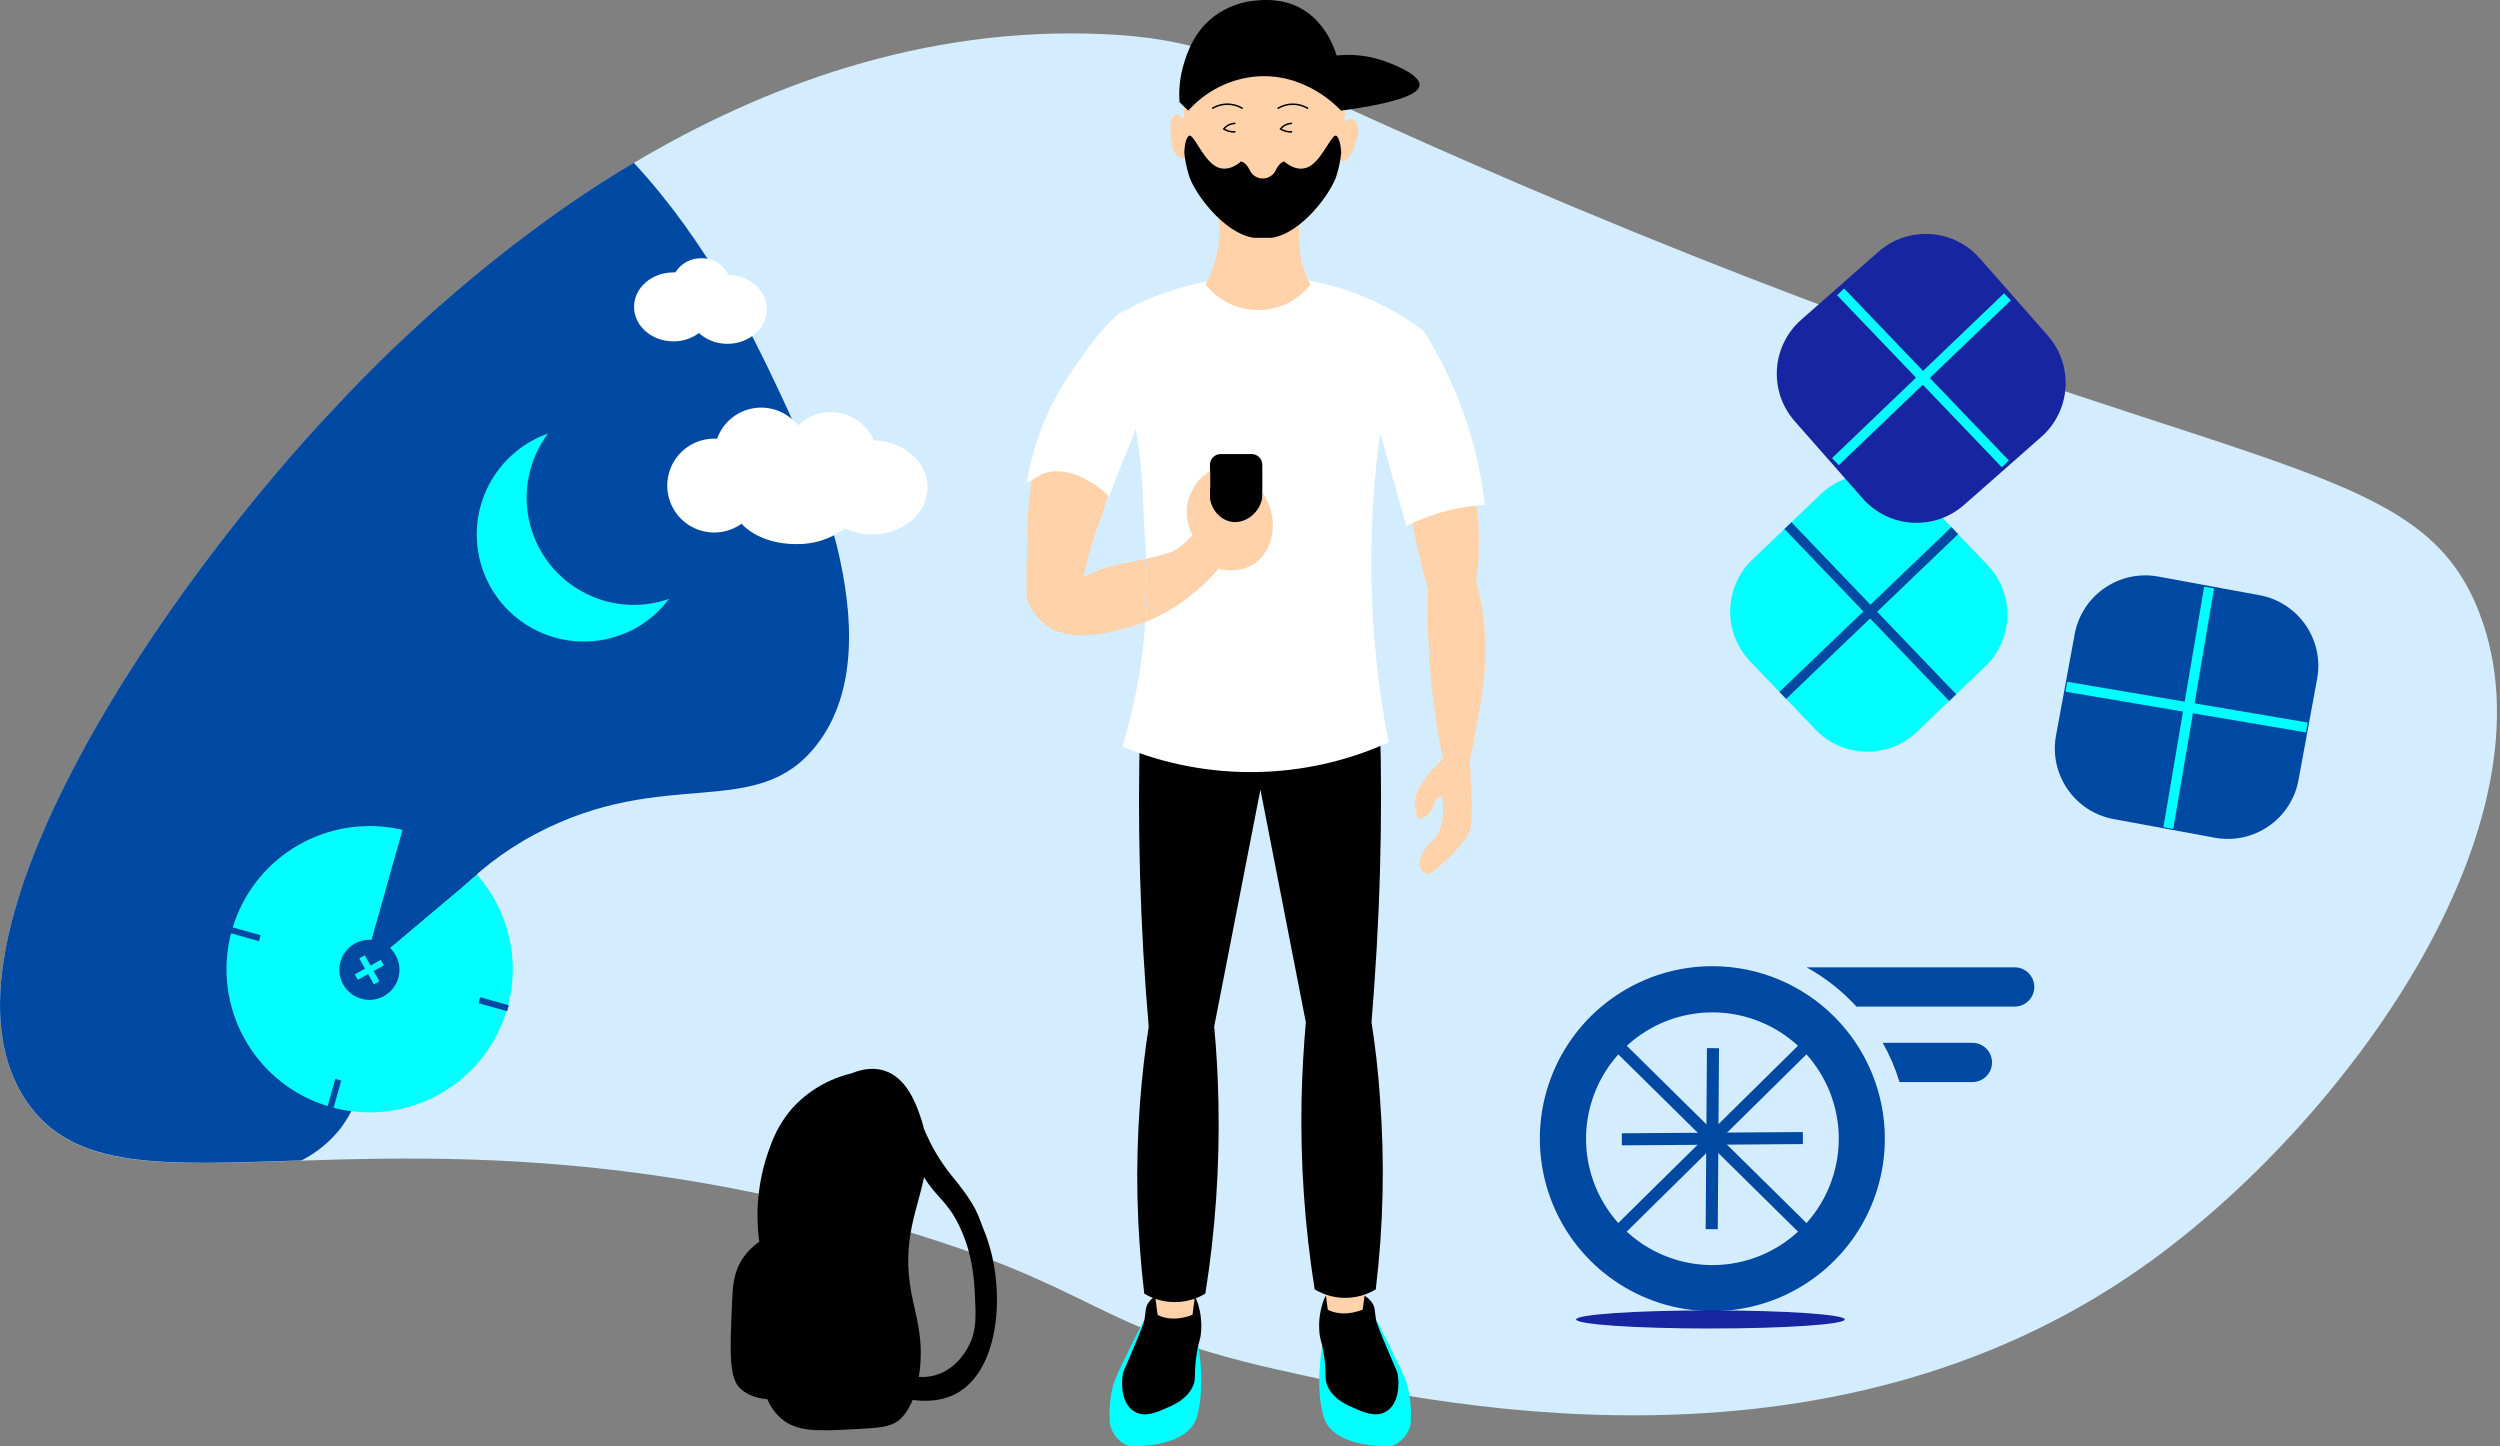 <svg width="828" height="479" viewBox="0 0 828 479" fill="none" xmlns="http://www.w3.org/2000/svg">
<rect x="0" y="0" width="828" height="479" fill="#808080" stroke="none"/>
<path d="M710.055 419.314C603.913 494.49 471.691 464.543 422.613 453.505C359.899 439.302 364.804 426.242 292.661 405.575C270.51 399.196 247.989 394.176 225.225 390.543C174.126 382.423 132.736 383.334 99.896 384.395C53.701 385.886 24.423 387.709 8.848 364.921C-27.753 311.506 57.644 190.903 111.908 134.007C134.482 109.874 159.466 88.116 186.47 69.073C193.843 63.936 201.664 58.848 209.898 53.975C252.15 28.817 305.237 8.647 365.317 11.299C408.397 13.205 417.609 25.237 521.399 68.659C739.913 160.16 800.39 149.022 821.151 202.951C848.176 273.172 776.497 372.296 710.055 419.314Z" fill="#D3EDFF"/>
<path d="M270.459 246.737C250.576 272.343 220.436 253.366 177.323 276.237C134.21 299.108 122.943 343.906 122.049 347.022C121.154 350.137 121.187 362.352 112.936 373.539C109.422 378.037 104.972 381.719 99.896 384.328C53.701 385.819 24.423 387.642 8.848 364.854C-27.753 311.439 57.644 190.836 111.908 133.94C134.482 109.807 159.466 88.049 186.47 69.006C193.843 63.869 201.664 58.781 209.898 53.908C234.388 80.21 249.664 111.914 256.541 126.416C266.101 146.503 297.516 212.016 270.459 246.737Z" fill="#0049A2"/>
<path d="M221.497 198.46C219.375 201.272 216.852 203.757 214.008 205.835C209.882 208.791 205.171 210.828 200.191 211.807C195.211 212.785 190.079 212.683 185.143 211.508C180.206 210.332 175.578 208.11 171.574 204.992C167.569 201.873 164.281 197.932 161.93 193.433C159.579 188.934 158.222 183.983 157.948 178.914C157.675 173.845 158.493 168.777 160.347 164.052C162.2 159.326 165.046 155.054 168.693 151.523C172.339 147.992 176.7 145.286 181.482 143.586C176.937 149.668 174.462 157.048 174.42 164.642C174.378 172.235 176.771 179.642 181.249 185.775C185.726 191.907 192.051 196.442 199.295 198.713C206.54 200.985 214.321 200.872 221.497 198.393V198.46Z" fill="#00FFFF"/>
<path d="M289.397 145.877C288.399 143.562 286.853 141.526 284.893 139.942C282.932 138.359 280.616 137.275 278.145 136.786C275.673 136.297 273.119 136.416 270.703 137.134C268.288 137.851 266.083 139.145 264.278 140.905C262.564 138.73 260.298 137.055 257.717 136.052C255.137 135.05 252.334 134.756 249.602 135.203C246.87 135.649 244.307 136.819 242.179 138.591C240.051 140.363 238.437 142.673 237.503 145.28C237.194 145.263 236.884 145.263 236.575 145.28C234.125 145.275 231.708 145.849 229.522 146.956C227.336 148.063 225.442 149.672 223.996 151.65C222.55 153.629 221.592 155.921 221.2 158.34C220.808 160.76 220.994 163.237 221.742 165.571C222.49 167.905 223.779 170.029 225.504 171.77C227.229 173.51 229.341 174.818 231.668 175.587C233.995 176.356 236.47 176.563 238.892 176.192C241.314 175.822 243.614 174.884 245.605 173.454C249.3 177.498 255.961 180.2 263.566 180.2C269.432 180.357 275.179 178.522 279.87 174.996C282.711 176.345 285.822 177.031 288.967 177.001C299.007 177.001 307.193 170.04 307.193 161.455C307.193 152.87 299.239 146.075 289.397 145.877Z" fill="white"/>
<path d="M241.214 91.017C240.406 89.331 239.125 87.917 237.528 86.946C235.931 85.975 234.086 85.489 232.217 85.548C230.511 85.516 228.826 85.93 227.329 86.75C225.833 87.569 224.576 88.766 223.684 90.221H223.021C215.83 90.221 209.998 95.343 209.998 101.64C209.998 107.938 215.83 113.059 223.021 113.059C226.067 113.081 229.037 112.116 231.488 110.308C234.082 112.632 237.451 113.903 240.933 113.871C248.124 113.871 253.956 108.75 253.956 102.452C253.956 96.155 248.256 91.166 241.214 91.017Z" fill="white"/>
<path d="M158.037 289.696L125.396 317.009V317.092L121.734 316.064L133.332 274.863C122.327 272.259 110.752 273.677 100.7 278.86C90.647 284.043 82.779 292.651 78.515 303.128C74.251 313.606 73.872 325.263 77.447 335.995C81.022 346.727 88.316 355.828 98.011 361.653C107.706 367.477 119.164 369.643 130.315 367.759C141.467 365.875 151.578 360.066 158.822 351.379C166.067 342.692 169.968 331.701 169.821 320.389C169.674 309.078 165.488 298.192 158.02 289.696H158.037Z" fill="#00FFFF"/>
<path d="M168.527 332.948L159.039 330.27L158.481 332.247L167.969 334.926L168.527 332.948Z" fill="#0049A2"/>
<path d="M86.324 309.749L76.836 307.07L76.278 309.048L85.766 311.726L86.324 309.749Z" fill="#0049A2"/>
<path d="M110.352 367.381L113.03 357.891L111.052 357.332L108.375 366.823L110.352 367.381Z" fill="#0049A2"/>
<path d="M122.347 331.161C127.846 331.161 132.305 326.702 132.305 321.201C132.305 315.7 127.846 311.24 122.347 311.24C116.847 311.24 112.389 315.7 112.389 321.201C112.389 326.702 116.847 331.161 122.347 331.161Z" fill="#0049A2"/>
<path d="M126.108 317.886L122.712 319.792L120.806 316.395L119 317.405L120.905 320.803L117.509 322.709L118.52 324.499L121.916 322.593L123.822 326.007L125.628 324.996L123.722 321.598L127.119 319.693L126.108 317.886Z" fill="#00FFFF"/>
<path d="M155.32 286.745C150.13 281.82 143.902 278.122 137.094 275.923C136.481 275.724 135.884 275.492 135.271 275.31C134.641 275.127 134.012 275.028 133.382 274.879L121.784 316.08L125.445 317.107L125.628 316.958L158.07 289.53C157.639 289.049 157.192 288.585 156.728 288.121" fill="#0049A2"/>
<path d="M658.233 187.056L636.593 164.458C627.503 154.965 612.441 154.639 602.951 163.73L580.361 185.371C570.871 194.462 570.547 209.527 579.637 219.02L601.277 241.618C610.368 251.111 625.429 251.437 634.919 242.346L657.51 220.704C666.999 211.614 667.323 196.549 658.233 187.056Z" fill="#00FFFF"/>
<path d="M593.331 172.968L590.998 175.203L645.568 232.19L647.901 229.954L593.331 172.968Z" fill="#0049A2"/>
<path d="M648.538 176.906L646.303 174.572L589.335 229.146L591.57 231.48L648.538 176.906Z" fill="#0049A2"/>
<path d="M678.203 111.118L655.688 85.544C647.003 75.679 631.968 74.722 622.106 83.408L596.54 105.924C586.678 114.609 585.724 129.647 594.409 139.512L616.923 165.087C625.608 174.952 640.643 175.908 650.505 167.223L676.072 144.707C685.934 136.022 686.888 120.983 678.203 111.118Z" fill="#1726A0"/>
<path d="M610.774 95.544L608.44 97.779L663.01 154.766L665.344 152.531L610.774 95.544Z" fill="#00FFFF"/>
<path d="M665.974 99.49L663.739 97.156L606.772 151.73L609.007 154.064L665.974 99.49Z" fill="#00FFFF"/>
<path d="M761.261 258.356L767.432 224.845C769.813 211.918 761.267 199.51 748.343 197.13L714.841 190.96C701.917 188.58 689.511 197.129 687.13 210.056L680.958 243.566C678.578 256.493 687.124 268.901 700.047 271.281L733.55 277.452C746.473 279.832 758.88 271.282 761.261 258.356Z" fill="#0049A2"/>
<path d="M733.288 194.87L730.021 194.316L716.528 273.959L719.795 274.513L733.288 194.87Z" fill="#00FFFF"/>
<path d="M763.728 242.569L764.281 239.301L684.658 225.812L684.104 229.08L763.728 242.569Z" fill="#00FFFF"/>
<g clip-path="url(#clip0)">
<path d="M567.13 320C555.831 320 544.785 323.351 535.39 329.628C525.995 335.906 518.673 344.828 514.349 355.267C510.025 365.706 508.893 377.193 511.098 388.276C513.302 399.358 518.743 409.537 526.733 417.527C534.723 425.517 544.902 430.958 555.985 433.162C567.067 435.367 578.554 434.235 588.993 429.911C599.432 425.587 608.354 418.265 614.632 408.87C620.909 399.475 624.26 388.429 624.26 377.13C624.26 361.978 618.241 347.447 607.527 336.733C596.813 326.019 582.282 320 567.13 320V320ZM567.13 419C558.855 418.996 550.766 416.539 543.887 411.939C537.008 407.339 531.647 400.802 528.482 393.156C525.317 385.51 524.49 377.097 526.105 368.981C527.721 360.864 531.706 353.409 537.558 347.558C543.409 341.706 550.864 337.721 558.981 336.105C567.097 334.49 575.51 335.317 583.156 338.482C590.802 341.647 597.339 347.008 601.939 353.887C606.539 360.766 608.996 368.855 609 377.13C609.003 382.629 607.921 388.075 605.818 393.156C603.715 398.237 600.631 402.854 596.742 406.742C592.854 410.631 588.237 413.715 583.156 415.818C578.075 417.921 572.629 419.003 567.13 419Z" fill="#0049A2"/>
<path d="M536.99 347.4L597.27 406.86" stroke="#0049A2" stroke-width="4" stroke-miterlimit="10"/>
<path d="M597.27 347.4L536.99 406.86" stroke="#0049A2" stroke-width="4" stroke-miterlimit="10"/>
<path d="M537.15 377.34L597.11 376.92" stroke="#0049A2" stroke-width="4" stroke-miterlimit="10"/>
<path d="M567.34 347.15L566.92 407.11" stroke="#0049A2" stroke-width="4" stroke-miterlimit="10"/>
<path d="M673.76 326.881C673.76 328.605 673.075 330.258 671.856 331.477C670.637 332.696 668.984 333.381 667.26 333.381H614.86C610.097 328.178 604.517 323.787 598.34 320.381H667.26C668.984 320.381 670.637 321.066 671.856 322.285C673.075 323.504 673.76 325.157 673.76 326.881Z" fill="#0049A2"/>
<path d="M659.76 351.881C659.76 353.605 659.076 355.258 657.857 356.477C656.638 357.696 654.984 358.381 653.26 358.381H629.12C627.754 353.857 625.892 349.497 623.57 345.381H653.26C654.984 345.381 656.638 346.066 657.857 347.285C659.076 348.504 659.76 350.157 659.76 351.881Z" fill="#0049A2"/>
</g>
<ellipse cx="566.5" cy="437" rx="44.5" ry="3" fill="#1726A0"/>
<g clip-path="url(#clip1)">
<path d="M491.789 209.37C491.383 203.672 490.417 198.028 488.904 192.518C490.511 181.293 490.034 169.868 487.497 158.815C486.721 155.486 485.758 152.204 484.612 148.984C470.836 152.902 467.895 159.868 467.262 161.623C465.855 165.598 467.262 171.819 470.076 184.092C471.216 188.867 472.257 192.757 472.975 195.327C472.848 199.849 472.834 204.539 472.975 209.37C473.387 223.528 475.026 237.624 477.872 251.5H477.703C477.703 251.5 468.641 259.926 468.641 265.543C468.641 271.16 470.147 271.16 470.147 271.16C470.147 271.16 473.172 271.16 474.678 266.947C476.183 262.734 477.703 264.139 477.703 264.139C477.703 264.139 479.209 273.969 474.678 278.182C470.147 282.395 470.147 285.204 470.147 286.608C470.225 287.362 470.574 288.063 471.131 288.579C471.687 289.096 472.412 289.393 473.172 289.417C474.678 289.417 485.245 279.586 486.751 275.373C488.158 271.596 487.032 255.446 486.751 252.118C487.384 249.225 488.158 245.7 488.819 241.67C491.057 229.41 492.591 220.478 491.789 209.37Z" fill="#FFD2A9"/>
<path d="M379.063 436.871C379.063 436.871 370.381 453.723 368.945 457.936C367.764 462.039 367.289 466.313 367.538 470.575C367.538 474.788 371.872 479.001 374.757 479.001C377.641 479.001 393.556 479.001 396.441 469.17C399.326 459.34 396.905 445.704 396.905 445.704L394.992 450.914L390.657 462.149L377.655 466.362L373.321 460.745L379.063 436.871Z" fill="#00FFFF"/>
<path d="M386.282 432.658C386.507 432.012 387.379 429.273 386.282 428.445C385.184 427.616 382.06 429.091 380.498 431.254C379.302 432.911 379.541 434.062 379.091 436.871C378.81 438.444 377.445 441.688 374.743 448.105C372.041 454.523 371.929 454.411 371.858 455.127C371.281 458.511 371.408 465.435 376.192 467.766C379.415 469.339 383.158 467.766 386.31 466.362C388.646 465.35 392.937 463.553 394.978 459.34C396.385 456.419 395.203 455.52 396.385 448.105C397.131 443.569 397.609 443.892 397.792 441.084C398.369 434.146 395.709 428.333 394.893 428.445C394.359 428.515 395.076 431.254 393.486 432.658C391.896 434.062 388.913 433.529 386.282 432.658Z" fill="black"/>
<path d="M455.738 436.871C455.738 436.871 464.406 453.723 465.856 457.936C467.036 462.039 467.512 466.313 467.263 470.575C467.263 474.788 462.929 479.001 460.03 479.001C457.131 479.001 441.245 479.001 438.36 469.17C435.475 459.34 437.896 445.704 437.896 445.704L439.908 450.914L444.242 462.149L457.258 466.362L461.592 460.745L455.738 436.871Z" fill="#00FFFF"/>
<path d="M448.506 432.658C448.294 432.012 447.422 429.273 448.506 428.445C449.589 427.616 452.727 429.091 454.289 431.254C455.499 432.911 455.26 434.062 455.696 436.871C455.978 438.444 457.328 441.688 460.03 448.105C462.732 454.523 462.844 454.411 462.929 455.127C463.506 458.511 463.379 465.435 458.581 467.766C455.372 469.339 451.629 467.766 448.463 466.362C446.142 465.35 441.85 463.553 439.795 459.34C438.388 456.419 439.584 455.52 438.388 448.105C437.628 443.569 437.164 443.892 436.981 441.084C436.404 434.146 439.05 428.333 439.795 428.445C440.344 428.515 439.626 431.254 441.202 432.658C442.778 434.062 445.874 433.529 448.506 432.658Z" fill="black"/>
<path d="M379.4 205.958C377.402 206.749 375.358 207.42 373.279 207.967C365.962 209.89 353.945 213.036 345.812 206.562C343.127 204.354 341.122 201.433 340.028 198.136C340.028 195.805 340.028 192.407 340.028 188.306C340.239 174.839 340.422 165.458 341.717 159.433C342.533 155.628 343.799 153.142 345.798 151.808C347.05 150.979 353.227 147.342 368.931 156.021C368.382 158.703 367.721 161.357 366.989 163.983C366.68 165.079 366.37 166.174 366.032 167.255C364.4 172.493 363.303 174.726 361.698 179.894C360.559 183.588 359.588 187.323 358.884 191.129C359.531 190.778 360.53 190.272 361.698 189.724C366.567 187.562 369.691 187.197 377.599 185.511L379.668 185.062C379.954 192.027 379.865 199.003 379.4 205.958Z" fill="#FFD2A9"/>
<path d="M382.693 430.145L383.397 435.467C383.397 435.467 387.731 438.276 394.95 435.467L395.653 430.145H382.693Z" fill="#FFD2A9"/>
<path d="M439.063 428.445L439.767 433.754C439.767 433.754 444.101 436.562 451.32 433.754L452.023 428.445H439.063Z" fill="#FFD2A9"/>
<path d="M455.654 427.041C452.601 428.879 449.102 429.85 445.537 429.85C441.971 429.85 438.473 428.879 435.419 427.041C432.099 406.146 430.648 384.997 431.085 363.846C431.282 355.041 431.803 346.601 432.492 338.568C427.492 312.897 422.478 287.217 417.45 261.527C412.347 287.676 407.243 313.824 402.14 339.973C402.886 348.005 403.393 356.445 403.547 365.25C403.984 386.402 402.534 407.55 399.213 428.445C396.16 430.283 392.662 431.254 389.096 431.254C385.53 431.254 382.032 430.283 378.979 428.445C376.463 407.475 375.991 386.311 377.571 365.25C378.233 356.389 379.232 347.949 380.456 339.973C379.049 323.977 378.064 307.097 377.571 289.417C377.107 272.776 377.149 256.851 377.571 241.67C394.373 235.337 408.669 235.056 416.169 238.791C422.755 233.665 438.346 233.174 457.061 240.266C457.497 255.446 457.525 271.371 457.061 288.013C456.583 305.693 455.555 322.573 454.247 338.568C455.485 346.545 456.484 354.985 457.061 363.846C458.655 384.906 458.184 406.072 455.654 427.041Z" fill="black"/>
<path d="M344.376 157.411C343.799 158.001 340.577 159.335 340.028 160.22C342.079 147.132 347.015 134.661 354.48 123.708C360.235 115.001 365.132 108.569 370.38 104.047C384.91 95.767 401.351 91.411 418.083 91.408C437.408 91.61 456.155 98.011 471.554 109.664C477.637 119.324 482.492 129.703 486.006 140.559C488.819 149.239 490.756 158.178 491.789 167.242C483.803 167.686 475.967 169.59 468.67 172.859C467.671 173.308 466.7 173.786 465.771 174.263L457.103 143.368C452.4 177.463 453.351 212.097 459.917 245.884C446.1 252.12 431.147 255.462 415.984 255.704C400.821 255.945 385.77 253.081 371.759 247.288C374.253 239.001 376.185 230.556 377.543 222.01C378.443 216.323 378.95 210.958 379.33 205.959C384.935 203.697 390.156 200.584 394.809 196.732C397.971 194.213 400.879 191.391 403.491 188.306C405.411 188.868 407.426 189.034 409.412 188.792C411.398 188.551 413.314 187.908 415.043 186.902C417.979 184.934 420.048 181.919 420.827 178.476C422.994 170.879 418.814 164.349 418.012 163.029C418.153 169.165 412.693 173.519 407.895 172.859C403.378 172.241 399.452 167.242 400.662 161.624V156.007C397.09 158.248 394.509 161.763 393.444 165.837C392.527 169.628 393.027 173.623 394.851 177.072C393.632 178.69 392.17 180.112 390.517 181.285C388.476 182.689 386.549 183.518 379.583 185.048C379.414 181.018 379.175 177.423 378.964 174.263C378.387 165.837 378.64 154.827 376.065 141.964C373.659 149.449 369.804 156.948 367.397 164.433L366.905 163.969C359.25 156.821 350.16 154.28 344.278 157.411" fill="white"/>
<path d="M414.537 150.389H404.278C402.32 150.389 400.732 151.973 400.732 153.928V173.532C400.732 175.486 402.32 177.071 404.278 177.071H414.537C416.495 177.071 418.083 175.486 418.083 173.532V153.928C418.083 151.973 416.495 150.389 414.537 150.389Z" fill="black"/>
<path d="M420.967 178.475C420.189 181.918 418.119 184.932 415.184 186.901C413.455 187.906 411.539 188.55 409.553 188.791C407.566 189.032 405.552 188.867 403.631 188.305C401.02 191.39 398.112 194.212 394.949 196.731C390.296 200.583 385.075 203.695 379.471 205.958C379.941 198.998 380.035 192.017 379.752 185.047C386.718 183.517 388.645 182.716 390.686 181.284C392.339 180.11 393.801 178.689 395.02 177.071C393.196 173.621 392.696 169.627 393.613 165.836C394.678 161.762 397.259 158.246 400.831 156.006V161.623C399.663 167.24 403.547 172.24 408.064 172.858C412.862 173.518 418.322 169.164 418.181 163.027C418.955 164.305 423.134 170.878 420.967 178.475Z" fill="#FFD2A9"/>
<path d="M402.591 66.129C404.284 72.573 404.284 79.345 402.591 85.789C401.815 88.713 400.71 91.54 399.298 94.215C401.254 96.75 403.749 98.821 406.603 100.278C409.457 101.735 412.599 102.542 415.804 102.641C419.293 102.827 422.775 102.156 425.945 100.687C429.114 99.218 431.875 96.996 433.984 94.215C431.84 90.135 430.584 85.65 430.297 81.051C430.011 76.453 430.702 71.847 432.324 67.533L402.591 66.129Z" fill="#FFD2A9"/>
<path d="M401.254 19.788C397.972 22.393 395.39 25.771 393.74 29.618C392.493 32.737 391.978 36.1 392.234 39.448C390.574 37.917 389.645 37.917 389.251 38.044C387.211 38.648 387.661 44.069 387.745 45.066C387.942 47.453 388.252 51.076 390.757 52.087C391.728 52.42 392.783 52.42 393.754 52.087C394.355 55.473 395.366 58.774 396.765 61.917C397.272 63.069 406.01 76.564 417.788 77.365C427.638 78.025 438.051 71.748 443.328 52.087C443.89 53.182 444.425 53.492 444.819 53.492C446.761 53.674 448.675 48.661 449.336 46.47C450.209 43.521 449.927 41.962 449.336 40.853C449.198 40.526 448.992 40.233 448.733 39.991C448.473 39.749 448.166 39.564 447.83 39.448C447.247 39.376 446.655 39.469 446.122 39.718C445.589 39.966 445.138 40.359 444.819 40.853C445.996 37.2 445.996 33.271 444.819 29.618C443.406 25.642 440.784 22.205 437.319 19.788C427.539 12.485 411.005 12.204 401.254 19.788Z" fill="#FFD2A9"/>
<path d="M401.465 35.936C403.192 34.875 405.211 34.383 407.234 34.532C408.774 34.65 410.265 35.131 411.582 35.936" stroke="black" stroke-width="0.5" stroke-miterlimit="10"/>
<path d="M423.135 35.937C424.656 35.001 426.407 34.506 428.193 34.506C429.98 34.506 431.731 35.001 433.252 35.937" stroke="black" stroke-width="0.5" stroke-miterlimit="10"/>
<path d="M416.634 0.126C412.013 0.412 407.54 1.862 403.632 4.339C395.639 9.507 393.163 17.582 392.065 21.191C390.829 25.284 390.352 29.567 390.658 33.83L393.557 36.639C399.148 30.36 406.864 26.36 415.227 25.404C431.958 23.649 443.046 35.431 444.144 36.639C465.532 33.732 469.993 30.558 470.148 28.213C470.387 24.688 461.058 21.009 457.146 19.787C452.475 18.339 447.557 17.861 442.694 18.383C442.174 16.627 438.698 5.547 428.243 1.531C424.528 0.2 420.56 -0.28 416.634 0.126Z" fill="black"/>
<path d="M409.176 40.852C408.137 40.864 407.125 41.192 406.278 41.792C405.912 42.054 405.585 42.366 405.307 42.719C406.186 43.254 407.179 43.577 408.205 43.66C408.528 43.688 408.853 43.688 409.176 43.66" stroke="black" stroke-width="0.5" stroke-miterlimit="10"/>
<path d="M427.961 40.852C426.922 40.864 425.911 41.192 425.063 41.792C424.7 42.058 424.374 42.37 424.092 42.719C424.972 43.252 425.964 43.574 426.991 43.66C427.314 43.688 427.638 43.688 427.961 43.66" stroke="black" stroke-width="0.5" stroke-miterlimit="10"/>
<path d="M442.722 45.065C441.315 43.66 438.388 52.086 434.054 54.895C429.72 57.704 425.372 53.491 425.372 53.491C425.372 53.491 423.965 53.491 422.558 56.299C422.186 57.136 421.578 57.847 420.809 58.347C420.039 58.846 419.142 59.111 418.224 59.111C417.306 59.111 416.409 58.846 415.639 58.347C414.87 57.847 414.262 57.136 413.89 56.299C412.483 53.491 410.991 53.491 410.991 53.491C410.991 53.491 406.657 57.704 402.323 54.895C397.989 52.086 395.091 43.66 393.655 45.065C392.22 46.469 392.248 50.682 392.248 50.682C392.497 53.061 392.968 55.412 393.655 57.704C395.062 63.321 405.208 77.364 415.325 78.769H421.109C431.226 77.364 441.343 63.321 442.793 57.704C443.48 55.412 443.951 53.061 444.2 50.682C444.2 50.682 444.13 46.469 442.722 45.065Z" fill="black"/>
</g>
<g clip-path="url(#clip2)">
<path d="M325.91 407.529C323.73 402.279 323.91 399.909 314.91 389.019C311.218 384.397 308.217 379.264 306 373.779C305.614 372.158 305.13 370.562 304.55 368.999C303.07 364.879 300 356.829 292.86 354.589C288.51 353.229 284.36 354.529 282.06 355.489C274.428 357.282 267.524 361.36 262.27 367.179C259.104 370.893 256.662 375.166 255.07 379.779C251.259 389.811 250.022 400.637 251.47 411.269C249.35 412.718 247.519 414.549 246.07 416.669C243.07 421.089 242.72 425.519 242.47 431.059C241.72 447.879 241.41 456.369 245.17 459.859C246.55 461.139 249.17 462.989 254.17 463.449C255.171 465.864 256.71 468.019 258.67 469.749C263.87 474.259 270.51 474.009 282.96 473.349C290.65 472.949 294.55 472.699 297.36 470.649C298.13 470.089 300.36 468.289 302.27 463.649C310.85 464.829 315.88 462.159 317.91 460.849C332 451.779 332.94 424.469 325.91 407.529ZM320.91 445.639C320.26 446.899 316.98 453.339 309.91 455.429C308.098 455.965 306.204 456.168 304.32 456.029C304.4 455.519 304.48 455.029 304.55 454.459C306 443.189 303.27 435.789 301.86 428.369C298.55 411.059 303.86 400.849 306.04 389.889C310.28 396.819 313.86 397.799 317.91 406.439C322.27 415.729 322.67 424.279 322.91 429.309C323.23 436.139 323.45 440.659 320.91 445.639Z" fill="black"/>
</g>
<defs>
<clipPath id="clip0">
<rect width="163.76" height="114.26" fill="white" transform="translate(510 320)"/>
</clipPath>
<clipPath id="clip1">
<rect width="152" height="479" fill="white" transform="translate(340)"/>
</clipPath>
<clipPath id="clip2">
<rect width="88.19" height="119.72" fill="white" transform="translate(242 354)"/>
</clipPath>
</defs>
</svg>
